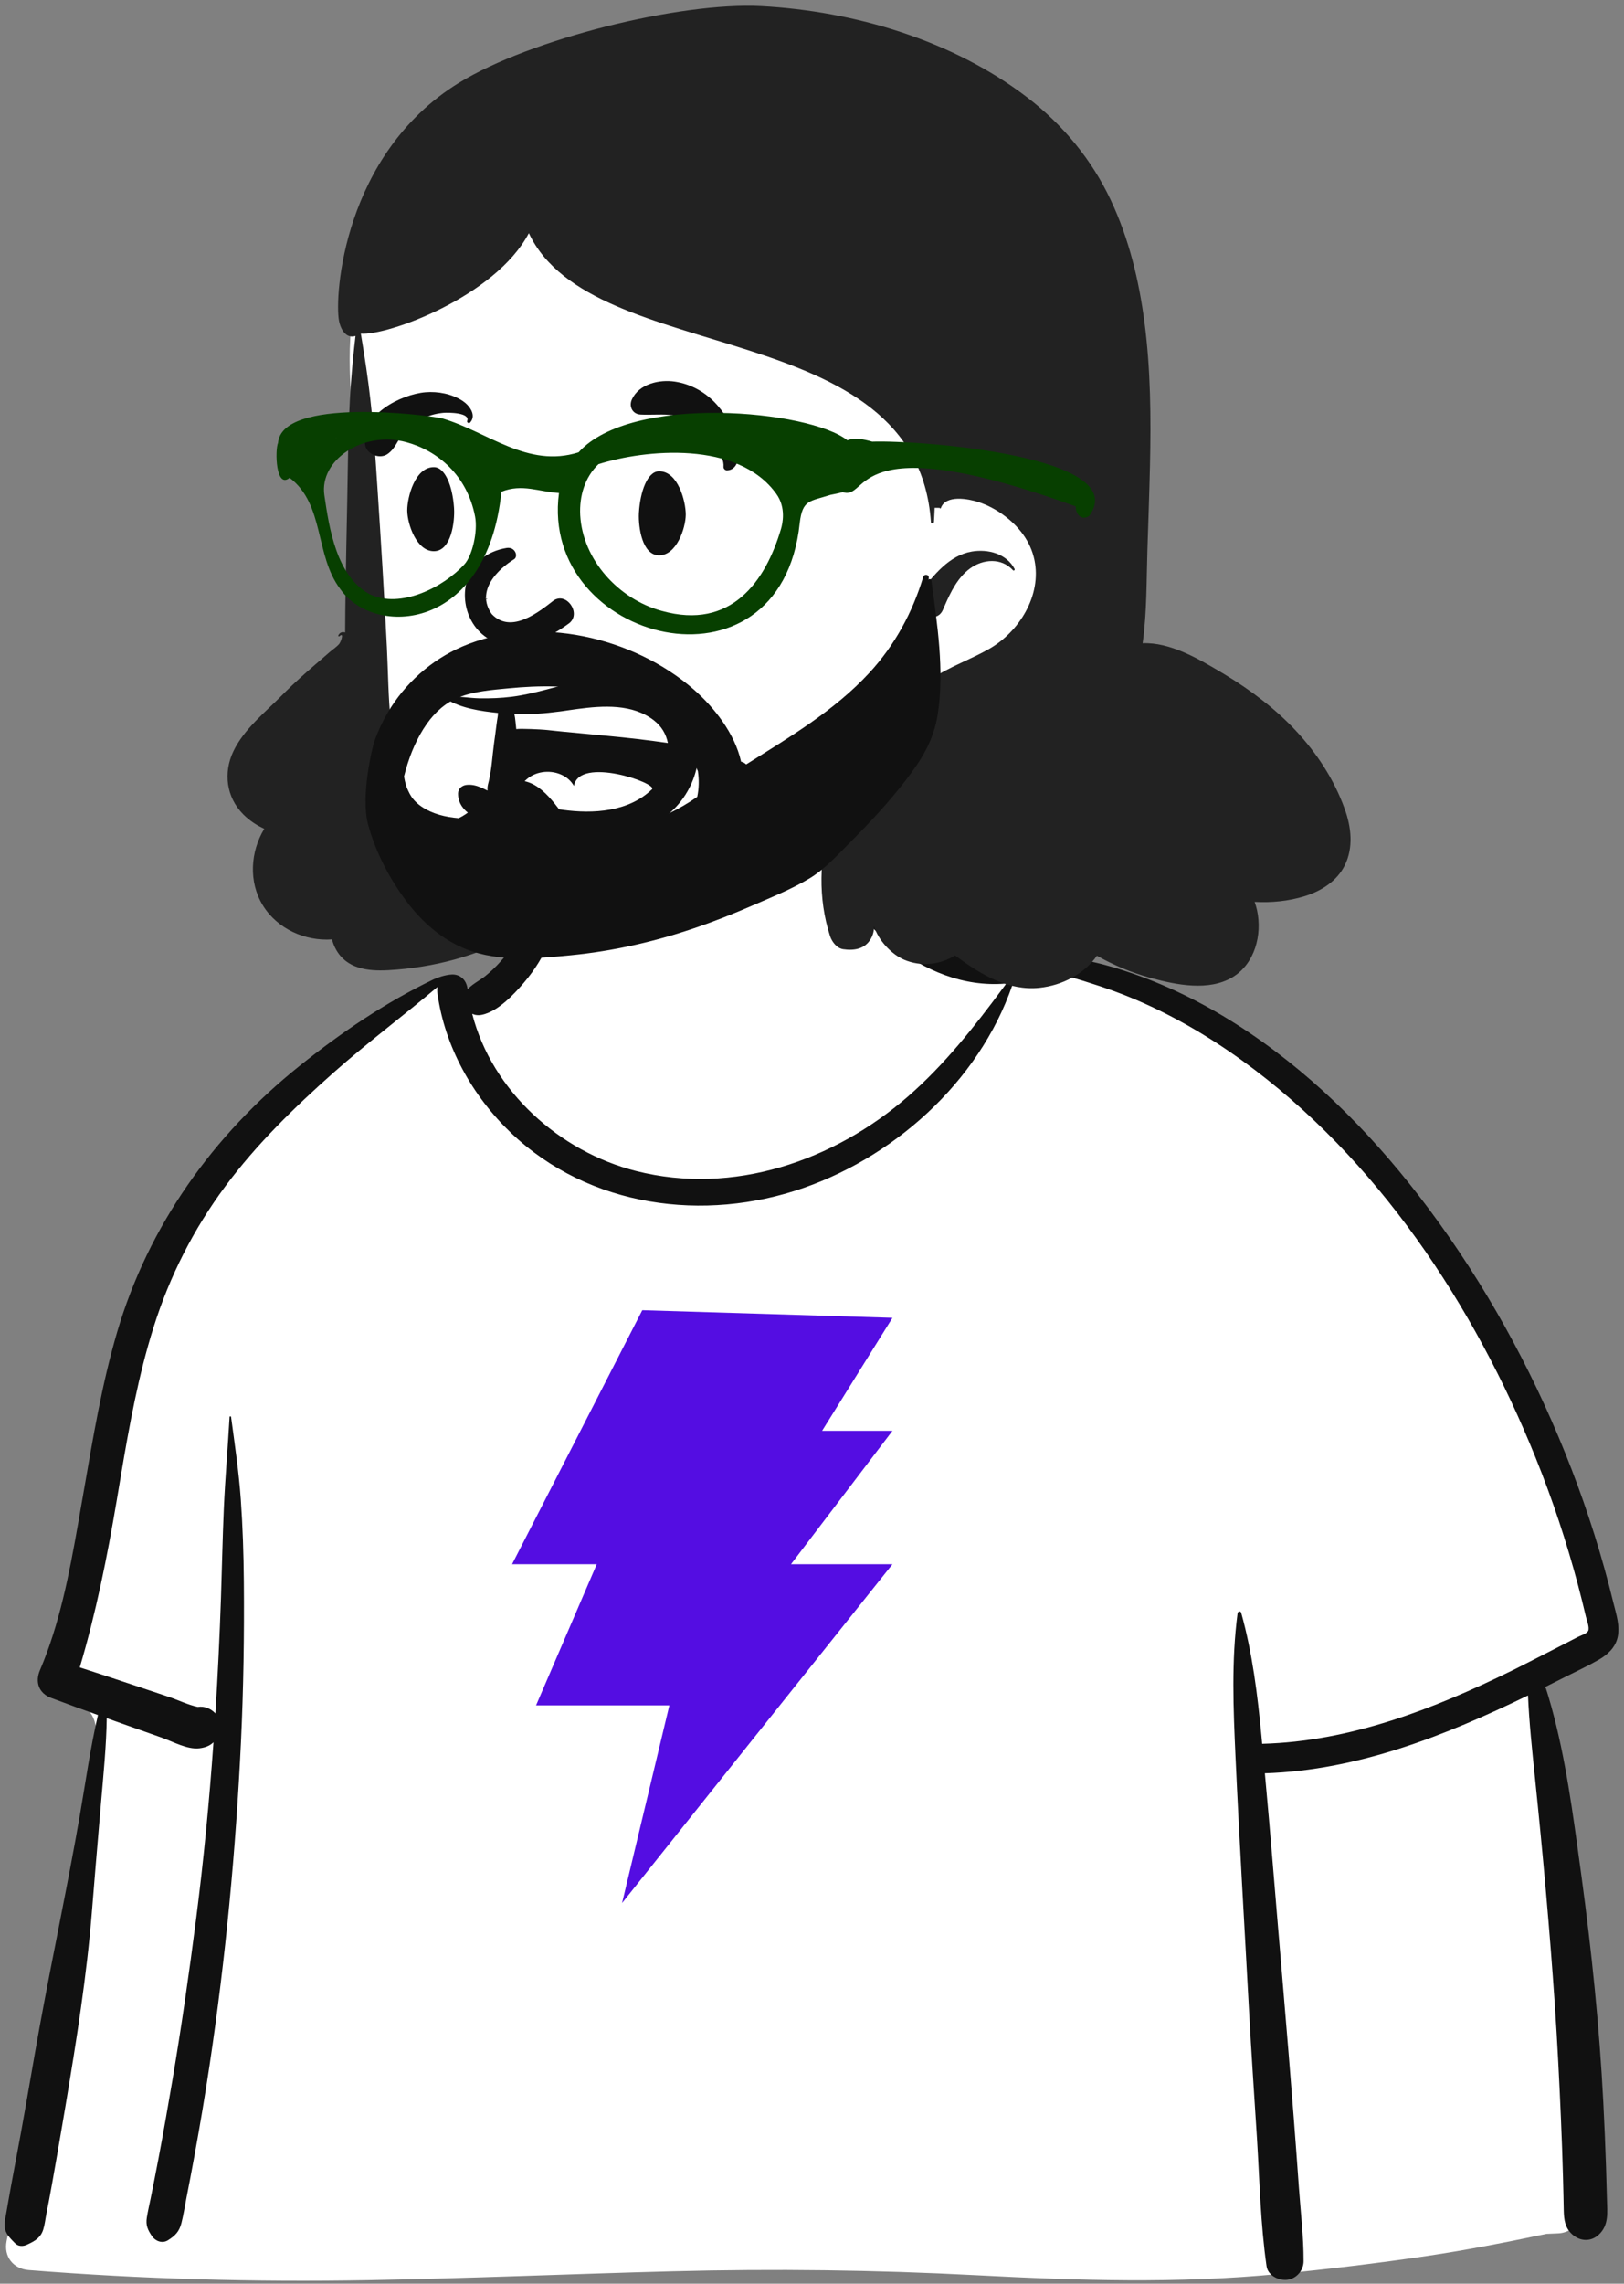 <?xml version="1.0" encoding="UTF-8"?>
<svg width="222px" height="312px" viewBox="0 0 222 312" version="1.1" xmlns="http://www.w3.org/2000/svg" xmlns:xlink="http://www.w3.org/1999/xlink">
    <rect x="0" y="0" width="222" height="312" fill="#808080" stroke="none"/>
    <title>head</title>
    <g id="head" stroke="none" stroke-width="1" fill="none" fill-rule="evenodd">
        <g id="a-person/bust" transform="translate(111, 155.62) scale(-1, 1) translate(-111, -155.62) translate(0, -0.38)">
            <g id="BODY" transform="translate(0.408, 103)">
                <path d="M213.107,165.781 C211.972,159.369 210.931,152.939 209.985,146.496 C209.536,143.437 209.098,140.375 208.704,137.308 C208.429,135.159 208.009,132.702 209.47,131.11 C211.528,128.87 213.396,126.953 213.648,123.745 C213.885,120.726 212.864,117.435 212.226,114.504 C210.887,108.359 209.221,102.29 207.379,96.278 C205.509,90.17 203.458,84.119 201.377,78.081 C199.431,72.434 197.561,66.737 195.027,61.32 C190.219,51.04 182.083,43.427 172.029,38.343 C169.529,37.079 164.429,32.566 161.816,31.555 C159.415,30.626 159.423,33.339 157.059,32.317 C155.17,31.5 153.41,30.411 152.352,28.587 C151.204,26.606 148.323,23.835 147.884,21.529 C146.955,16.641 147.962,12.481 144.473,8.802 C141.376,5.536 137.214,3.298 132.907,2.096 C123.432,-0.546 110.796,1.301 105.079,10.105 C102.349,14.31 101.395,19.392 97.71,22.823 C94.493,25.82 95.213,27.868 91.047,29.412 C90.81,29.5 84.414,28.128 84.178,28.216 C79.62,27.24 75.263,29.971 71.081,31.555 C64.846,33.917 58.91,36.991 53.334,40.645 C42.089,48.013 32.458,57.58 24.518,68.406 C16.512,79.321 10.301,91.556 5.878,104.343 C4.804,107.449 3.839,110.592 2.988,113.767 C2.512,115.543 2.003,117.386 2.583,119.205 C3.057,120.693 4.112,121.801 5.352,122.694 C7.031,123.904 10.401,124.691 10.335,127.125 C10.285,128.976 9.657,130.924 9.35,132.753 C8.986,134.931 8.686,137.122 8.386,139.309 C7.023,149.267 5.962,159.281 5.492,169.323 C5.03,179.211 4.647,189.301 5.333,199.186 C5.378,199.838 5.573,200.436 5.886,200.942 C5.594,201.054 5.571,201.599 5.935,201.677 C6.19,201.731 6.445,201.785 6.7,201.839 C7.23,202.24 7.892,202.486 8.652,202.51 C9.168,202.526 9.684,202.549 10.199,202.576 C15.636,203.712 21.072,204.786 26.58,205.599 C33.275,206.587 39.99,207.393 46.726,208.048 C60.567,209.393 74.298,208.947 88.158,208.222 C101.995,207.497 115.825,207.328 129.677,207.688 C143.541,208.049 157.4,208.652 171.268,208.899 C186.76,209.174 202.229,208.751 217.677,207.52 C219.795,207.351 221.106,205.666 220.688,203.562 C218.185,190.959 215.349,178.439 213.107,165.781 Z" id="🎨-Background" fill="#FFFFFF"></path>
                <path d="M79.855,27.905 C81.288,27.843 82.749,28.075 84.178,28.216 C84.302,28.228 84.35,28.42 84.209,28.449 C81.652,28.983 79.122,29.714 76.609,30.457 L75.534,30.775 C72.701,31.613 69.951,32.478 67.208,33.596 C61.742,35.823 56.551,38.83 51.773,42.284 C33.376,55.586 20.06,75.725 11.657,96.576 C9.375,102.239 7.442,108.042 5.876,113.943 C5.495,115.379 5.137,116.82 4.797,118.266 C4.697,118.69 4.262,119.776 4.501,120.21 C4.711,120.593 5.531,120.83 5.911,121.029 L7.196,121.696 C9.702,122.987 13.877,125.11 14.295,125.317 L14.948,125.639 C25.627,130.874 37.038,135.313 49.055,135.621 L49.149,134.594 L49.149,134.594 C49.685,128.921 50.388,123.217 51.923,117.718 C52.005,117.423 52.381,117.522 52.416,117.785 C53.271,124.295 52.997,130.856 52.699,137.396 C52.171,148.98 51.469,160.557 50.846,172.136 C50.534,177.929 50.131,183.717 49.766,189.506 C49.402,195.307 49.284,201.247 48.451,207 C48.265,208.283 46.763,208.98 45.626,208.845 C44.367,208.695 43.399,207.587 43.393,206.316 C43.378,202.964 43.799,199.573 44.033,196.23 C44.255,193.054 44.494,189.879 44.738,186.705 C45.632,175.118 46.66,163.546 47.61,151.965 C47.947,147.857 48.311,143.753 48.686,139.649 C35.955,139.239 24.062,134.524 12.716,129.014 C12.552,132.743 12.155,136.465 11.771,140.178 C10.7,150.541 9.755,160.899 9.047,171.293 C8.69,176.543 8.43,181.799 8.204,187.056 C8.092,189.64 8.002,192.224 7.932,194.809 C7.909,195.671 7.888,196.533 7.869,197.394 L7.83,199.369 C7.799,200.619 7.672,201.778 6.619,202.689 C5.55,203.614 4.106,203.663 3.048,202.689 C1.632,201.385 1.882,199.608 1.924,197.856 C1.959,196.379 2.001,194.901 2.05,193.425 C2.147,190.47 2.272,187.517 2.424,184.565 C2.955,174.245 4.017,163.967 5.404,153.729 L5.946,149.777 C6.957,142.431 8.068,134.917 10.328,127.84 C9.448,127.403 8.57,126.962 7.696,126.519 C6.145,125.734 4.541,124.997 3.034,124.13 C1.838,123.442 0.806,122.499 0.473,121.107 C0.102,119.557 0.67,117.861 1.047,116.348 L1.08,116.215 C1.449,114.692 1.848,113.175 2.268,111.665 C3.972,105.541 6.08,99.537 8.546,93.679 C13.484,81.952 19.858,70.811 27.643,60.737 C34.651,51.67 42.93,43.447 52.633,37.279 C57.377,34.264 62.432,31.788 67.778,30.038 C70.277,29.22 72.996,28.508 75.613,28.215 C77.024,28.058 78.437,27.967 79.855,27.905 Z M105.239,9.322 C106.942,7.494 110.324,9.386 109.507,11.807 C107.584,17.502 104.522,22.698 99.743,26.44 C95.252,29.958 89.895,32.243 84.127,31.756 C84.082,31.752 84.044,31.74 84.01,31.724 L84.507,32.399 C88.409,37.678 92.527,42.884 97.489,47.199 C107.6,55.991 121.366,60.733 134.659,57.36 C145.118,54.706 154.332,46.436 157.041,35.896 C156.653,36.07 156.191,36.129 155.685,36.019 C153.516,35.549 151.37,33.268 149.972,31.633 C148.459,29.865 147.278,27.955 146.412,25.796 C144.827,21.845 144.319,16.758 146.483,12.931 C146.75,12.459 147.365,12.723 147.418,13.184 L147.5,13.903 C147.917,17.49 148.437,20.959 150.128,24.229 C150.956,25.829 151.948,27.391 153.156,28.731 C153.802,29.448 154.502,30.133 155.259,30.734 C155.996,31.32 156.888,31.743 157.548,32.415 L157.669,32.544 L157.673,32.521 C157.84,31.101 158.836,30.475 159.81,30.515 C160.753,30.552 161.86,30.967 162.289,31.166 L162.33,31.185 C168.908,34.343 174.966,38.459 180.668,43.025 C192.458,52.469 201.292,64.814 205.572,79.351 C207.673,86.486 208.879,93.838 210.151,101.155 L210.935,105.639 C212.122,112.394 213.449,119.283 216.13,125.567 C216.824,127.192 216.289,128.717 214.589,129.356 C212.465,130.154 210.334,130.927 208.199,131.691 C209.247,136.187 209.887,140.84 210.672,145.358 C212.341,154.964 214.387,164.508 216.14,174.1 C217.037,179.005 217.846,183.926 218.742,188.832 C219.173,191.194 219.623,193.553 220.061,195.914 C220.297,197.187 220.51,198.464 220.736,199.739 L220.775,199.951 C220.904,200.623 221.066,201.319 220.881,201.992 C220.67,202.76 220.07,203.302 219.536,203.853 C219.095,204.306 218.459,204.309 217.919,204.061 L217.742,203.979 C216.779,203.529 216.024,203.079 215.682,201.992 C215.466,201.304 215.388,200.529 215.246,199.82 C214.975,198.461 214.718,197.1 214.475,195.735 C213.989,193.005 213.515,190.272 213.052,187.538 L212.619,184.977 C211.135,176.152 209.725,167.273 209.012,158.355 C208.696,154.398 208.361,150.445 208.023,146.491 L207.769,143.526 C207.448,139.772 207.055,135.924 207,132.12 L205.723,132.573 L205.723,132.573 L199.495,134.775 L199.495,134.775 C197.951,135.32 195.985,136.438 194.323,136.235 C193.509,136.135 192.889,135.879 192.41,135.414 C192.983,143.508 193.76,151.587 194.794,159.626 C195.736,166.94 196.779,174.245 198.012,181.516 C198.623,185.117 199.25,188.714 199.931,192.302 C200.272,194.096 200.623,195.887 200.986,197.677 C201.166,198.57 201.381,199.464 201.522,200.364 C201.683,201.395 201.399,202.029 200.823,202.878 C200.35,203.574 199.404,203.932 198.637,203.451 C197.621,202.814 197.091,202.262 196.792,201.101 C196.521,200.046 196.356,198.945 196.146,197.878 C195.758,195.906 195.383,193.933 195.021,191.956 C194.264,187.824 193.566,183.68 192.943,179.525 C190.747,164.886 189.354,150.124 188.65,135.338 C188.303,128.044 188.196,120.742 188.258,113.44 C188.289,109.696 188.411,105.943 188.676,102.209 C188.944,98.429 189.502,94.725 190,90.982 C190.018,90.851 190.203,90.843 190.211,90.982 C190.447,95.179 190.817,99.371 190.998,103.578 C191.171,107.593 191.247,111.615 191.384,115.631 C191.565,120.91 191.815,126.193 192.147,131.472 C192.747,130.815 193.652,130.436 194.557,130.584 C195.869,130.309 197.28,129.621 198.531,129.203 L203.245,127.629 L203.245,127.629 C205.723,126.801 208.201,125.979 210.687,125.182 C208.464,117.702 206.941,110.111 205.641,102.409 L205.06,98.945 C203.912,92.127 202.675,85.306 200.595,78.703 C198.409,71.762 195.137,65.308 190.797,59.464 C186.519,53.704 181.314,48.633 175.956,43.889 C171.368,39.828 166.46,36.162 161.78,32.213 C161.829,32.474 161.84,32.762 161.797,33.079 C160.802,40.361 157.003,47.142 151.709,52.185 C141.074,62.318 125.331,64.42 111.719,59.669 C98.552,55.073 86.911,44.188 82.798,30.718 C82.728,30.488 83.036,30.396 83.16,30.565 C83.389,30.878 83.618,31.191 83.847,31.504 C83.832,31.379 83.896,31.244 84.05,31.185 C88.849,29.332 93.561,26.704 97.158,22.987 C98.911,21.175 100.441,19.122 101.649,16.907 C102.228,15.847 102.748,14.749 103.162,13.614 L103.268,13.32 C103.77,11.898 104.19,10.449 105.239,9.322 Z" id="🖍-Ink" fill="#111111"></path>
            </g>
            <g id="HEAD" transform="translate(36.789, 0.704)">
                <path d="M132.373,30.204 C123.907,18.551 108.319,15.2 94.801,18.034 C68.373,22.852 43.123,43.014 38.454,70.435 C31.168,87.024 35.821,113.154 57.008,115.106 C60.025,115.276 63.012,114.581 66.034,114.956 C84.477,117.902 106.27,130.513 122.596,115.641 C123.414,116.227 124.492,116.511 125.409,116.156 C132.358,113.471 132.685,105.703 133.277,99.317 C134.042,91.066 134.76,82.811 135.429,74.552 C135.668,60.309 141.314,42.511 132.373,30.204 L132.373,30.204 Z" id="🎨-Background" fill="#FFFFFF"></path>
                <path d="M81.135,0.512 C92.262,-0.08 112.764,5.016 122.471,10.991 C138.287,20.726 139.513,40.145 138.868,43.503 C138.623,44.785 137.84,45.971 136.614,45.576 C137.654,54.399 137.572,59.441 137.747,68.315 L137.867,74.239 C137.944,78.188 138.011,82.138 138.028,86.089 C138.428,85.94 138.823,86.123 138.969,86.506 C139.006,86.599 138.879,86.65 138.817,86.596 C138.113,85.982 138.614,87.382 138.856,87.667 C139.192,88.058 139.749,88.427 140.141,88.762 L141.204,89.683 L141.204,89.683 L142.268,90.602 C143.641,91.787 144.97,92.975 146.252,94.251 L146.6,94.602 C148.935,96.974 151.862,99.269 153.316,102.337 C154.704,105.266 154.276,108.587 151.969,110.923 C151.13,111.771 150.149,112.419 149.085,112.909 C150.98,116.03 151.256,120.157 149.279,123.368 C147.299,126.591 143.49,128.278 139.823,128.019 C139.71,128.478 139.535,128.926 139.304,129.351 C137.85,132.023 134.957,132.37 132.214,132.227 L132.107,132.222 C125.933,131.866 119.992,130.32 114.583,127.315 C112.707,127.441 111.034,125.9 110.668,124.21 C109.682,124.174 108.69,124.092 107.679,123.976 C104.679,123.63 101.603,122.985 98.958,121.461 C98.552,121.227 98.741,120.61 99.192,120.599 C102.414,120.525 105.64,120.748 108.856,120.399 C111.809,120.08 114.955,119.267 117.707,118.16 C122.654,116.165 126.896,112.782 129.237,108.095 C132.268,102.027 131.992,94.74 132.321,88.148 C132.686,80.852 133.136,73.562 133.616,66.274 L133.85,62.78 C134.316,55.97 134.702,52.327 135.885,45.258 C132.321,45.576 117.519,40.249 112.916,31.534 C104.179,50.073 59.915,42.486 57.952,71.027 C57.936,71.269 57.552,71.202 57.538,70.971 L57.502,70.32 C57.484,69.999 57.468,69.682 57.457,69.369 L57.448,69.055 L56.752,69.064 C56.752,69.151 56.628,69.182 56.597,69.089 C55.941,67.227 52.814,67.827 51.454,68.269 C50.228,68.669 49.073,69.283 48.037,70.041 C45.955,71.562 44.341,73.61 43.806,76.171 C42.789,81.033 45.885,85.985 49.994,88.331 C52.586,89.81 55.425,90.765 57.91,92.441 C60.104,93.92 62.149,95.653 63.921,97.622 C70.941,105.422 75.071,117.253 71.749,127.548 C71.496,128.334 70.825,129.233 69.938,129.36 C68.471,129.571 67.003,129.357 66.18,127.96 C65.859,127.413 65.707,126.791 65.741,126.176 C65.172,128.131 63.327,130.064 61.625,130.791 C59.307,131.782 56.696,131.486 54.651,130.207 L54.392,130.398 C51.067,132.846 47.351,135.077 43.09,134.627 C40.003,134.3 36.972,132.729 35.265,130.25 C32.994,131.526 30.569,132.542 28.068,133.235 L27.802,133.308 C24.36,134.246 19.97,135.105 16.758,133.202 C13.673,131.373 12.648,127.382 13.372,124.049 C13.459,123.653 13.569,123.267 13.704,122.892 C11.383,123.016 9.065,122.793 6.862,122.112 C4.611,121.416 2.465,120.078 1.386,117.909 C0.169,115.455 0.493,112.667 1.4,110.168 C2.851,106.159 5.183,102.593 8.087,99.486 C10.88,96.496 14.249,93.959 17.75,91.845 L18.341,91.491 C21.492,89.612 25.293,87.409 29.017,87.554 C29.006,87.506 28.997,87.461 28.992,87.413 C28.428,83.264 28.493,79.033 28.361,74.85 C28.24,71.002 28.102,67.154 28.011,63.303 C27.865,56.756 27.913,50.182 28.766,43.681 C29.524,37.912 30.887,32.286 33.375,27.004 C35.986,21.455 39.918,16.72 44.775,12.996 C54.966,5.179 68.428,1.188 81.135,0.512 Z M46.518,77.405 C47.628,75.312 50.155,74.652 52.372,75.03 C55.479,75.559 57.592,78.275 59.406,80.61 C61.31,83.058 57.338,85.365 56.316,82.994 L56.073,82.433 C55.253,80.552 54.283,78.569 52.609,77.343 C50.828,76.041 48.316,75.85 46.744,77.579 C46.631,77.706 46.442,77.543 46.518,77.405 Z" id="🖍-Ink" fill="#222222"></path>
            </g>
            <g id="FACE" transform="translate(120.577, 52.099)" fill="#111111">
                <path d="M8.15,44.645 C11.599,40.637 17.409,40.357 22.222,41.36 C25.31,42.003 28.317,43.075 31.454,43.472 C32.919,43.657 34.4,43.713 35.876,43.686 C37.325,43.659 38.777,43.367 40.222,43.421 C40.444,43.429 40.528,43.721 40.335,43.839 C38.353,45.057 35.684,45.447 33.343,45.685 C33.35,45.858 33.361,46.027 33.385,46.171 C33.449,46.553 33.507,46.933 33.554,47.317 C33.66,48.185 33.779,49.05 33.898,49.917 C34.131,51.621 34.205,53.38 34.616,55.055 L34.688,55.333 C34.783,55.686 34.805,56.003 34.773,56.289 L34.868,56.246 L35.169,56.1 L35.366,56.007 C36.085,55.674 36.772,55.431 37.618,55.512 C38.262,55.573 38.802,56.013 38.806,56.7 C38.822,59.786 34.663,60.779 32.284,61.369 L31.587,61.541 C28.559,62.28 25.467,62.927 22.353,63.082 C17.355,63.33 11.739,61.951 8.47,57.898 C5.419,54.115 4.86,48.467 8.15,44.645 Z M30.846,57.611 C30.321,52.965 24.612,52.709 22.969,55.655 C22.24,51.549 11.459,55.3 12.302,56.117 C15.497,59.211 20.346,59.49 24.515,58.918 C26.638,58.626 28.763,58.151 30.846,57.611 Z M24.509,45.433 L23.074,45.227 L22.508,45.149 C18.95,44.672 14.948,44.426 12.023,46.708 C10.954,47.54 10.353,48.626 10.129,49.793 C12.897,49.383 15.676,49.07 18.462,48.809 L19.223,48.739 C20.966,48.582 22.709,48.417 24.451,48.243 L25.689,48.117 L26.926,47.989 C27.362,47.943 30.297,47.793 30.849,47.894 C30.908,47.398 30.984,46.325 31.109,45.843 C29.024,45.913 26.948,45.759 24.875,45.483 L24.509,45.433 Z M31.117,24.667 C33.244,25.96 36.485,28.975 34.197,32.18 C31.503,35.006 27.625,31.766 25.714,30.3 C23.942,29.164 21.951,32.086 23.595,33.412 C37.404,43.636 43.009,25.005 32.193,23.147 C31.002,22.942 30.559,24.267 31.117,24.667 Z M34.923,30.114 L35.026,30.058 L35.06,30.037 C35.12,29.999 35.082,30.003 34.946,30.05 L34.844,30.086 L34.844,30.159 C34.87,30.143 34.898,30.13 34.923,30.114 Z M7.681,18.626 L7.681,18.563 C7.685,16.767 8.731,12.665 11.317,12.665 C12.932,12.665 13.913,15.457 14.083,18.334 L14.089,18.451 C14.164,20.24 13.673,24.15 11.317,24.15 C8.936,24.15 7.705,20.447 7.681,18.626 L7.681,18.626 Z M45.753,18.063 L45.753,18 C45.749,16.203 44.703,12.102 42.117,12.102 C40.542,12.102 39.57,14.755 39.365,17.555 L39.351,17.771 C39.249,19.499 39.708,23.587 42.117,23.587 C44.498,23.587 45.728,19.884 45.753,18.063 L45.753,18.063 Z M9.156,0.418 C11.267,0.097 14.061,0.707 15.045,2.853 C15.484,3.809 14.965,4.866 13.859,4.919 C11.189,5.047 8.794,4.453 6.449,6.189 C5.44,6.937 4.592,7.972 3.881,9.004 L3.611,9.397 L3.388,9.721 C2.905,10.431 2.447,11.203 2.519,12.061 C2.54,12.314 2.28,12.555 2.034,12.545 C0.497,12.482 0.332,10.556 0.534,9.399 C0.91,7.252 1.949,5.236 3.389,3.613 C4.902,1.908 6.899,0.762 9.156,0.418 Z M38.224,3.024 C39.679,2.089 41.54,1.729 43.245,1.867 C46.607,2.138 52.246,4.995 51.503,9.101 C51.274,10.367 49.513,11.035 48.476,10.332 C47.36,9.577 47.088,8.403 46.258,7.416 C45.595,6.628 44.756,6.058 43.856,5.572 C42.97,5.092 41.945,4.802 40.939,4.696 L40.772,4.68 C40.166,4.629 37.109,4.642 37.558,5.783 C37.646,6.007 37.314,6.184 37.161,6.015 C36.224,4.978 37.285,3.627 38.224,3.024 Z" id="🖍-Ink"></path>
            </g>
            <g id="FACIAL-HAIR" transform="translate(93.437, 78.915)" fill="#111111">
                <path d="M33.162,26.815 C35.443,21.472 40.42,17.545 46.151,16.11 C50.36,15.058 54.776,15.092 59.066,15.509 C61.314,15.726 63.725,15.904 65.843,16.739 C67.652,17.452 69.126,18.8 70.235,20.382 C71.554,22.257 72.451,24.403 73.082,26.603 C73.171,26.915 73.255,27.23 73.334,27.547 C73.06,29.207 72.478,30.619 70.941,31.662 C69.441,32.681 67.651,33.098 65.867,33.246 C65.692,33.162 65.523,33.076 65.368,32.987 C62.588,31.396 60.631,27.634 57.122,28.143 C53.99,28.598 51.929,32.538 50.066,34.849 C44.088,35.545 38.115,33.749 33.251,30.331 C33.004,29.161 32.989,27.981 33.162,26.815 M77.397,22.762 C76.918,21.42 76.316,20.12 75.602,18.896 C73.242,14.847 69.619,11.62 65.317,9.776 C55.142,5.419 41.976,8.491 33.759,15.636 C30.952,18.079 28.114,21.668 27.256,25.529 C26.999,25.58 26.757,25.713 26.558,25.901 C20.621,22.163 14.508,18.567 9.723,13.386 C6.249,9.621 3.833,5.166 2.353,0.27 C2.232,-0.133 1.582,-0.074 1.602,0.372 C1.607,0.476 1.613,0.58 1.619,0.685 C1.557,0.493 1.264,0.592 1.242,0.778 C0.446,6.725 -0.55,13.03 0.367,19.009 C0.915,22.576 2.536,25.187 4.702,28.007 C7.023,31.03 9.65,33.841 12.337,36.537 C14.042,38.249 15.822,40.223 17.91,41.478 C20.338,42.936 23.092,44.044 25.683,45.169 C28.318,46.317 30.994,47.377 33.72,48.296 C39.169,50.14 44.801,51.415 50.531,51.973 C55.119,52.419 60.363,52.904 64.76,51.178 C68.13,49.856 70.851,47.465 73.008,44.588 C75.357,41.455 77.214,37.886 78.241,34.123 C79.308,30.214 77.621,23.392 77.397,22.762" id="🖍-Ink"></path>
            </g>
            <g id="ACCESORIES" transform="translate(72.028, 56.592)" fill="#073F00">
                <path d="M99.433,24.971 C95.205,27.007 89.307,24.003 86.464,20.858 C85.43,19.713 84.631,16.436 85.029,14.357 C86.107,8.729 90.158,5.351 94.434,4.197 C100.362,2.598 106.328,6.65 105.633,11.431 C104.973,15.963 103.974,22.536 99.433,24.971 M70.658,14.159 C70.319,20.293 65.393,25.661 59.505,27.252 C50.02,29.899 45.332,23.231 43.209,16.047 C42.998,15.334 42.502,13.155 43.833,11.286 C49.067,3.936 61.803,5.189 68.164,7.207 C70.026,8.987 70.787,11.557 70.658,14.159 M104.026,3.579 C104.023,3.583 104.02,3.586 104.017,3.59 C103.995,3.576 103.974,3.563 103.951,3.55 C103.976,3.56 104.002,3.569 104.026,3.579 M111.962,4.288 C111.411,-1.957 91.816,0.434 89.525,0.946 C83.273,2.785 77.872,7.788 70.882,5.589 C63.639,-2.485 39.247,-0.17 34.134,3.943 C33.166,3.563 31.989,3.767 30.742,4.125 C24.338,3.894 -4.897,6.102 1.083,14.275 C1.991,14.905 2.898,14.264 2.923,12.967 C34.095,1.714 31.074,12.254 34.771,11.023 C35.335,11.186 35.924,11.289 36.439,11.397 C39.301,12.318 40.272,12.033 40.649,15.245 C43.239,40.048 76.268,31.488 73.559,11.143 C76.242,10.995 78.588,9.836 81.424,10.968 C83.393,30.133 98.816,30.907 103.458,24.263 C106.958,19.652 105.57,12.693 110.381,9.065 C112.28,10.655 112.402,5.291 111.962,4.288" id="🖍-Ink"></path>
            </g>
            <polygon id="Path" fill="#540DE2" transform="translate(126, 219.88) scale(-1, 1) translate(-126, -219.88) " points="117.801 179.38 100 214.087 111.575 214.087 103.278 233.37 121.5 233.37 115.036 260.38 152 214.087 138.129 214.087 152 195.86 142.379 195.86 152 180.424"></polygon>
        </g>
    </g>
</svg>